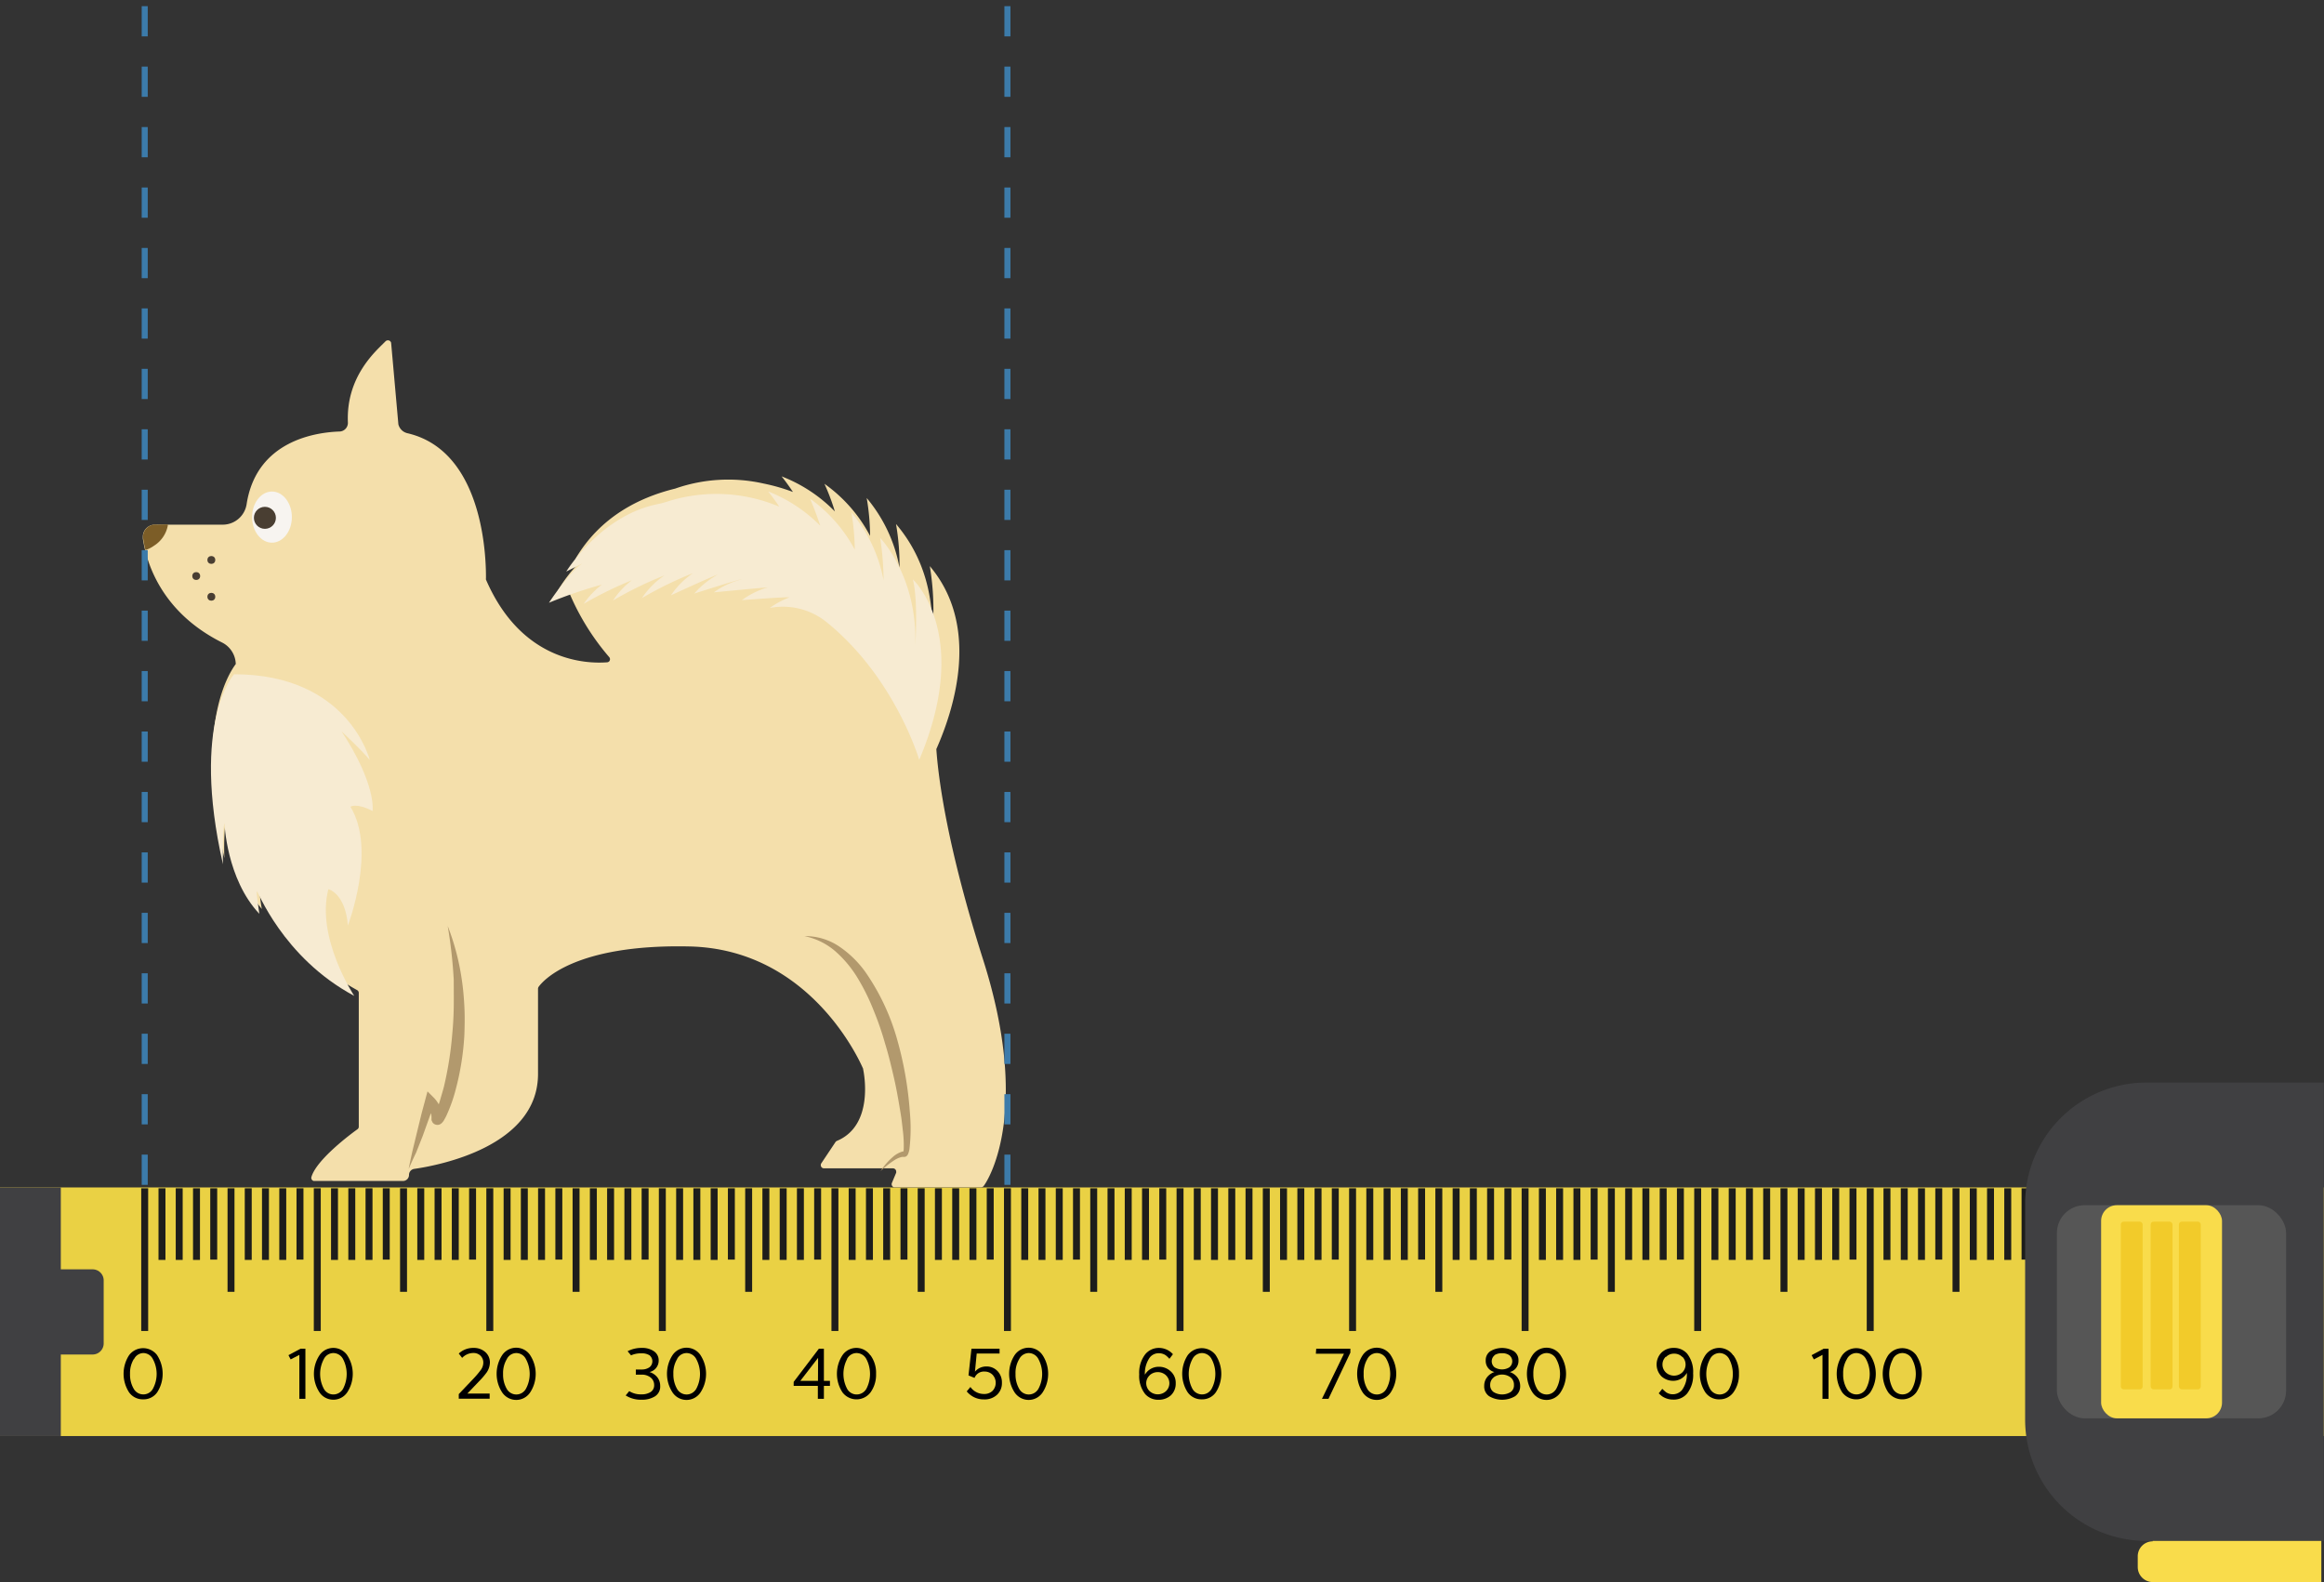 <svg xmlns="http://www.w3.org/2000/svg" viewBox="0 0 384.44 261.74"><rect x="0" y="0" width="384.44" height="261.74" fill="#333333" stroke="none"/><defs><style>.cls-1{fill:#ead144;}.cls-2{fill:#1d1d1b;}.cls-3{fill:#404042;}.cls-4{fill:#565656;}.cls-5{fill:#f9dc4b;}.cls-6{fill:#f2cb2a;}.cls-7{fill:#f4dfab;}.cls-8{fill:#f7ebd2;}.cls-9{fill:#7c5d27;}.cls-10{fill:#b2996d;}.cls-11{fill:#f7f4f0;}.cls-12{fill:#493e32;}.cls-13{fill:none;stroke:#3c7baa;stroke-miterlimit:10;stroke-dasharray:5 5;}</style></defs><title>50 </title><g id="Capa_2" data-name="Capa 2"><g id="Capa_1-2" data-name="Capa 1"><rect class="cls-1" y="196.45" width="384.44" height="41.13"/><rect class="cls-2" x="23.36" y="196.59" width="1.15" height="23.61"/><rect class="cls-2" x="26.22" y="196.59" width="1.15" height="11.85"/><rect class="cls-2" x="29.07" y="196.59" width="1.15" height="11.85"/><rect class="cls-2" x="31.93" y="196.59" width="1.15" height="11.85"/><rect class="cls-2" x="34.78" y="196.59" width="1.15" height="11.8"/><rect class="cls-2" x="37.64" y="196.59" width="1.15" height="17.13"/><rect class="cls-2" x="40.49" y="196.59" width="1.15" height="11.85"/><rect class="cls-2" x="43.34" y="196.59" width="1.15" height="11.85"/><rect class="cls-2" x="46.2" y="196.59" width="1.15" height="11.85"/><rect class="cls-2" x="49.05" y="196.59" width="1.15" height="11.8"/><rect class="cls-2" x="51.91" y="196.59" width="1.15" height="23.61"/><rect class="cls-2" x="54.76" y="196.59" width="1.15" height="11.85"/><rect class="cls-2" x="57.62" y="196.59" width="1.15" height="11.85"/><rect class="cls-2" x="60.47" y="196.59" width="1.15" height="11.85"/><rect class="cls-2" x="63.32" y="196.59" width="1.15" height="11.8"/><rect class="cls-2" x="66.18" y="196.59" width="1.15" height="17.13"/><rect class="cls-2" x="69.03" y="196.59" width="1.15" height="11.85"/><rect class="cls-2" x="71.89" y="196.59" width="1.15" height="11.85"/><rect class="cls-2" x="74.74" y="196.59" width="1.15" height="11.85"/><rect class="cls-2" x="77.6" y="196.59" width="1.15" height="11.8"/><rect class="cls-2" x="80.45" y="196.59" width="1.15" height="23.61"/><rect class="cls-2" x="83.31" y="196.59" width="1.15" height="11.85"/><rect class="cls-2" x="86.16" y="196.59" width="1.15" height="11.85"/><rect class="cls-2" x="89.01" y="196.59" width="1.15" height="11.85"/><rect class="cls-2" x="91.87" y="196.59" width="1.15" height="11.8"/><rect class="cls-2" x="94.72" y="196.59" width="1.15" height="17.13"/><rect class="cls-2" x="97.58" y="196.59" width="1.15" height="11.85"/><rect class="cls-2" x="100.43" y="196.59" width="1.15" height="11.85"/><rect class="cls-2" x="103.29" y="196.59" width="1.15" height="11.85"/><rect class="cls-2" x="106.14" y="196.59" width="1.15" height="11.8"/><rect class="cls-2" x="108.99" y="196.59" width="1.15" height="23.61"/><rect class="cls-2" x="111.85" y="196.59" width="1.15" height="11.85"/><rect class="cls-2" x="114.7" y="196.59" width="1.15" height="11.85"/><rect class="cls-2" x="117.56" y="196.59" width="1.15" height="11.85"/><rect class="cls-2" x="120.41" y="196.59" width="1.15" height="11.8"/><rect class="cls-2" x="123.27" y="196.59" width="1.15" height="17.13"/><rect class="cls-2" x="126.12" y="196.59" width="1.15" height="11.85"/><rect class="cls-2" x="128.98" y="196.59" width="1.15" height="11.85"/><rect class="cls-2" x="131.83" y="196.59" width="1.15" height="11.85"/><rect class="cls-2" x="134.68" y="196.59" width="1.15" height="11.8"/><rect class="cls-2" x="137.54" y="196.59" width="1.15" height="23.61"/><rect class="cls-2" x="140.39" y="196.59" width="1.15" height="11.85"/><rect class="cls-2" x="143.25" y="196.59" width="1.15" height="11.85"/><rect class="cls-2" x="146.1" y="196.59" width="1.15" height="11.85"/><rect class="cls-2" x="148.96" y="196.59" width="1.15" height="11.8"/><rect class="cls-2" x="151.81" y="196.59" width="1.15" height="17.13"/><rect class="cls-2" x="154.66" y="196.59" width="1.15" height="11.85"/><rect class="cls-2" x="157.52" y="196.59" width="1.15" height="11.85"/><rect class="cls-2" x="160.37" y="196.59" width="1.15" height="11.85"/><rect class="cls-2" x="163.23" y="196.59" width="1.15" height="11.8"/><rect class="cls-2" x="166.08" y="196.59" width="1.15" height="23.61"/><rect class="cls-2" x="168.94" y="196.59" width="1.15" height="11.85"/><rect class="cls-2" x="171.79" y="196.59" width="1.15" height="11.85"/><rect class="cls-2" x="174.65" y="196.59" width="1.15" height="11.85"/><rect class="cls-2" x="177.5" y="196.59" width="1.15" height="11.8"/><rect class="cls-2" x="180.35" y="196.59" width="1.15" height="17.13"/><rect class="cls-2" x="183.21" y="196.59" width="1.15" height="11.85"/><rect class="cls-2" x="186.06" y="196.59" width="1.15" height="11.85"/><rect class="cls-2" x="188.92" y="196.59" width="1.15" height="11.85"/><rect class="cls-2" x="191.77" y="196.59" width="1.15" height="11.8"/><rect class="cls-2" x="194.63" y="196.59" width="1.15" height="23.61"/><rect class="cls-2" x="197.48" y="196.59" width="1.15" height="11.85"/><rect class="cls-2" x="200.33" y="196.59" width="1.15" height="11.85"/><rect class="cls-2" x="203.19" y="196.59" width="1.15" height="11.85"/><rect class="cls-2" x="206.04" y="196.59" width="1.15" height="11.8"/><rect class="cls-2" x="208.9" y="196.59" width="1.15" height="17.13"/><rect class="cls-2" x="211.75" y="196.59" width="1.15" height="11.85"/><rect class="cls-2" x="214.61" y="196.59" width="1.15" height="11.85"/><rect class="cls-2" x="217.46" y="196.59" width="1.15" height="11.85"/><rect class="cls-2" x="220.31" y="196.59" width="1.15" height="11.8"/><rect class="cls-2" x="223.17" y="196.59" width="1.15" height="23.61"/><rect class="cls-2" x="226.02" y="196.59" width="1.15" height="11.85"/><rect class="cls-2" x="228.88" y="196.59" width="1.15" height="11.85"/><rect class="cls-2" x="231.73" y="196.59" width="1.15" height="11.85"/><rect class="cls-2" x="234.59" y="196.59" width="1.15" height="11.8"/><rect class="cls-2" x="237.44" y="196.59" width="1.15" height="17.13"/><rect class="cls-2" x="240.3" y="196.59" width="1.15" height="11.85"/><rect class="cls-2" x="243.15" y="196.59" width="1.15" height="11.85"/><rect class="cls-2" x="246" y="196.59" width="1.15" height="11.85"/><rect class="cls-2" x="248.86" y="196.59" width="1.15" height="11.8"/><rect class="cls-2" x="251.71" y="196.59" width="1.15" height="23.61"/><rect class="cls-2" x="254.57" y="196.59" width="1.15" height="11.85"/><rect class="cls-2" x="257.42" y="196.59" width="1.15" height="11.85"/><rect class="cls-2" x="260.28" y="196.59" width="1.15" height="11.85"/><rect class="cls-2" x="263.13" y="196.59" width="1.15" height="11.8"/><rect class="cls-2" x="265.98" y="196.59" width="1.15" height="17.13"/><rect class="cls-2" x="268.84" y="196.59" width="1.15" height="11.85"/><rect class="cls-2" x="271.69" y="196.59" width="1.15" height="11.85"/><rect class="cls-2" x="274.55" y="196.59" width="1.15" height="11.85"/><rect class="cls-2" x="277.4" y="196.59" width="1.15" height="11.8"/><rect class="cls-2" x="280.26" y="196.59" width="1.15" height="23.61"/><rect class="cls-2" x="283.11" y="196.59" width="1.15" height="11.85"/><rect class="cls-2" x="285.97" y="196.59" width="1.15" height="11.85"/><rect class="cls-2" x="288.82" y="196.59" width="1.15" height="11.85"/><rect class="cls-2" x="291.67" y="196.59" width="1.15" height="11.8"/><rect class="cls-2" x="294.53" y="196.59" width="1.15" height="17.13"/><rect class="cls-2" x="297.38" y="196.59" width="1.15" height="11.85"/><rect class="cls-2" x="300.24" y="196.59" width="1.15" height="11.85"/><rect class="cls-2" x="303.09" y="196.59" width="1.15" height="11.85"/><rect class="cls-2" x="305.95" y="196.59" width="1.15" height="11.8"/><rect class="cls-2" x="308.8" y="196.59" width="1.15" height="23.61"/><path d="M26,224.22a5.63,5.63,0,0,1,0,6.13,2.74,2.74,0,0,1-2.32,1.16,2.79,2.79,0,0,1-2.33-1.16,5.65,5.65,0,0,1,0-6.14,2.9,2.9,0,0,1,4.05-.6,2.84,2.84,0,0,1,.6.6Zm-3.87.63a4.48,4.48,0,0,0-.62,2.45,4.62,4.62,0,0,0,.61,2.46,1.82,1.82,0,0,0,2.46.71,1.8,1.8,0,0,0,.71-.71,5.15,5.15,0,0,0,0-4.91,1.79,1.79,0,0,0-1.59-1A1.76,1.76,0,0,0,22.17,224.85Z"/><path d="M49.71,223.13h.81v8.29h-1v-7.27l-1.44.75-.36-.7Z"/><path d="M57.44,224.22a5.59,5.59,0,0,1,0,6.13,2.77,2.77,0,0,1-3.84.75,2.55,2.55,0,0,1-.75-.75,5.57,5.57,0,0,1,0-6.14,2.77,2.77,0,0,1,3.85-.73,2.71,2.71,0,0,1,.74.73Zm-3.87.63a5.21,5.21,0,0,0,0,4.91,1.79,1.79,0,0,0,1.58.94,1.85,1.85,0,0,0,1.6-.94,5.32,5.32,0,0,0,0-4.91,1.82,1.82,0,0,0-1.6-1A1.77,1.77,0,0,0,53.57,224.85Z"/><path d="M78.34,223a2.8,2.8,0,0,1,2,.74,2.26,2.26,0,0,1,.7,1.71,3,3,0,0,1-.53,1.6,13.09,13.09,0,0,1-1.29,1.5l-1.91,2H81v.85H75.89v-.76L78.4,228a15.25,15.25,0,0,0,1.16-1.39,2.05,2.05,0,0,0,.39-1.17,1.59,1.59,0,0,0-.47-1.16,1.65,1.65,0,0,0-1.16-.44,2.54,2.54,0,0,0-1.87.81l-.56-.72A3.47,3.47,0,0,1,78.34,223Z"/><path d="M87.71,224.22a5.63,5.63,0,0,1,0,6.13,2.77,2.77,0,0,1-3.84.8,2.81,2.81,0,0,1-.81-.8,5.65,5.65,0,0,1,0-6.14,2.8,2.8,0,0,1,3.87-.78h0a2.76,2.76,0,0,1,.78.78Zm-3.87.63a4.48,4.48,0,0,0-.62,2.45,4.7,4.7,0,0,0,.6,2.46,1.81,1.81,0,0,0,2.46.72,1.85,1.85,0,0,0,.72-.72,5.15,5.15,0,0,0,0-4.91,1.79,1.79,0,0,0-1.59-1A1.76,1.76,0,0,0,83.84,224.85Z"/><path d="M106.17,223a3.35,3.35,0,0,1,2,.55,1.79,1.79,0,0,1,.79,1.54,1.92,1.92,0,0,1-1.52,1.9,2.62,2.62,0,0,1,1.3.87,2.29,2.29,0,0,1,.47,1.42,1.9,1.9,0,0,1-.86,1.73,4,4,0,0,1-2.2.56,4.66,4.66,0,0,1-2.65-.71l.59-.71a3.52,3.52,0,0,0,2,.53,2.72,2.72,0,0,0,1.55-.39,1.31,1.31,0,0,0,.57-1.16,1.54,1.54,0,0,0-.59-1.24,2.32,2.32,0,0,0-1.44-.47h-1v-.85h1a2.19,2.19,0,0,0,1.26-.37,1.27,1.27,0,0,0,.21-1.77h0a1.34,1.34,0,0,0-.2-.21,2.4,2.4,0,0,0-1.39-.32,3.84,3.84,0,0,0-1.67.33l-.57-.68A4.89,4.89,0,0,1,106.17,223Z"/><path d="M115.89,224.22a5.63,5.63,0,0,1,0,6.13,2.78,2.78,0,0,1-4.65,0,5.65,5.65,0,0,1,0-6.14,2.8,2.8,0,0,1,3.87-.78h0a2.89,2.89,0,0,1,.78.78Zm-3.88.63a4.4,4.4,0,0,0-.62,2.45,4.8,4.8,0,0,0,.6,2.46,1.81,1.81,0,0,0,2.46.72,1.87,1.87,0,0,0,.73-.72,5.21,5.21,0,0,0,0-4.91,1.82,1.82,0,0,0-1.59-1A1.77,1.77,0,0,0,112,224.85Z"/><path d="M135.46,223.13h.83v5.32h1v.83h-1v2.14h-1v-2.14h-4v-.66Zm-.13,1.51-2.94,3.81h2.92Z"/><path d="M144,224.22a4.87,4.87,0,0,1,.92,3.06,5,5,0,0,1-.91,3.07,2.91,2.91,0,0,1-4.65,0,5.61,5.61,0,0,1,0-6.14,2.78,2.78,0,0,1,3.86-.73,2.71,2.71,0,0,1,.74.73Zm-3.87.63a5.26,5.26,0,0,0,0,4.91,1.79,1.79,0,0,0,1.58.94,1.85,1.85,0,0,0,1.61-.94,5.32,5.32,0,0,0,0-4.91,1.84,1.84,0,0,0-1.61-1,1.77,1.77,0,0,0-1.6,1Z"/><path d="M160.7,223.13h4.65v.8h-3.78l-.29,3a2.42,2.42,0,0,1,1.87-.86,2.48,2.48,0,0,1,1.88.78,2.7,2.7,0,0,1,.71,1.91,2.61,2.61,0,0,1-.82,2,3,3,0,0,1-2.14.76,3.6,3.6,0,0,1-2.86-1.33l.61-.73a2.71,2.71,0,0,0,2.25,1.16,1.94,1.94,0,0,0,1.4-.51,1.95,1.95,0,0,0,0-2.68,1.83,1.83,0,0,0-1.31-.52,1.66,1.66,0,0,0-1.66,1.05l-1-.41Z"/><path d="M172.48,224.22a5.63,5.63,0,0,1,0,6.13,2.77,2.77,0,0,1-3.84.8,2.81,2.81,0,0,1-.81-.8,5.69,5.69,0,0,1,0-6.14,2.8,2.8,0,0,1,3.87-.78h0a2.72,2.72,0,0,1,.77.78Zm-3.88.63a4.39,4.39,0,0,0-.61,2.45,4.7,4.7,0,0,0,.6,2.46,1.81,1.81,0,0,0,2.46.72,1.87,1.87,0,0,0,.73-.72,5.21,5.21,0,0,0,0-4.91,1.82,1.82,0,0,0-1.6-1,1.79,1.79,0,0,0-1.58,1Z"/><path d="M191.68,223a3.15,3.15,0,0,1,1.81.56,3.5,3.5,0,0,1,.54.48l-.58.76a5.39,5.39,0,0,0-.6-.57,2,2,0,0,0-1.17-.35,1.86,1.86,0,0,0-1.47.69,4.56,4.56,0,0,0-.82,2.86,2.64,2.64,0,0,1,2.25-1.31,2.81,2.81,0,0,1,2,.74,2.53,2.53,0,0,1,.85,2,2.63,2.63,0,0,1-.82,2,3,3,0,0,1-2,.72,2.88,2.88,0,0,1-2.22-.93,4.8,4.8,0,0,1-1-3.27,5,5,0,0,1,1-3.33A2.9,2.9,0,0,1,191.68,223Zm-1.51,4.55a1.75,1.75,0,0,0-.56,1.3,1.83,1.83,0,0,0,.56,1.3,2,2,0,0,0,2.71,0,1.8,1.8,0,0,0,.05-2.56l-.05-.06a2,2,0,0,0-2.71,0Z"/><path d="M201.12,224.22a5.63,5.63,0,0,1,0,6.13,2.74,2.74,0,0,1-2.32,1.16,2.79,2.79,0,0,1-2.33-1.16,5.65,5.65,0,0,1,0-6.14,2.9,2.9,0,0,1,4.05-.6,2.84,2.84,0,0,1,.6.6Zm-3.87.63a5.26,5.26,0,0,0,0,4.91,1.83,1.83,0,0,0,2.47.71,1.86,1.86,0,0,0,.71-.71,5.21,5.21,0,0,0,0-4.91,1.82,1.82,0,0,0-1.6-1A1.79,1.79,0,0,0,197.25,224.85Z"/><path d="M217.73,223.13h5.65v.65l-3.62,7.64h-1.08l3.64-7.46h-4.65Z"/><path d="M230.06,224.22a5.63,5.63,0,0,1,0,6.13,2.77,2.77,0,0,1-3.84.8,2.81,2.81,0,0,1-.81-.8,5.65,5.65,0,0,1,0-6.14,2.8,2.8,0,0,1,3.87-.78h0a2.76,2.76,0,0,1,.78.78Zm-3.88.63a4.48,4.48,0,0,0-.6,2.45,4.6,4.6,0,0,0,.59,2.46,1.81,1.81,0,0,0,2.46.72,1.85,1.85,0,0,0,.72-.72,5.15,5.15,0,0,0,0-4.91,1.79,1.79,0,0,0-1.59-1A1.77,1.77,0,0,0,226.18,224.85Z"/><path d="M250.42,223.54a1.78,1.78,0,0,1,.77,1.55,1.88,1.88,0,0,1-1.44,1.9,2.61,2.61,0,0,1,1.25.87,2.38,2.38,0,0,1,.47,1.43,2,2,0,0,1-.84,1.7,4.22,4.22,0,0,1-4.29,0,1.94,1.94,0,0,1-.82-1.7,2.31,2.31,0,0,1,.46-1.43,2.63,2.63,0,0,1,1.23-.87,1.88,1.88,0,0,1-1.44-1.9,1.78,1.78,0,0,1,.77-1.55,3.8,3.8,0,0,1,3.88,0Zm-3.35,4.36a1.52,1.52,0,0,0-.56,1.24,1.36,1.36,0,0,0,.56,1.16,2.7,2.7,0,0,0,2.82,0,1.32,1.32,0,0,0,.55-1.16,1.53,1.53,0,0,0-.55-1.26,2.34,2.34,0,0,0-2.82,0Zm.17-3.68a1.28,1.28,0,0,0-.19,1.8,1.14,1.14,0,0,0,.19.19,2.33,2.33,0,0,0,2.44,0,1.28,1.28,0,0,0,0-2,2,2,0,0,0-1.23-.33,2.19,2.19,0,0,0-1.25.33Z"/><path d="M258.15,224.22a5.63,5.63,0,0,1,0,6.13,2.78,2.78,0,0,1-4.65,0,5.61,5.61,0,0,1,0-6.14,2.8,2.8,0,0,1,3.87-.78h0a2.76,2.76,0,0,1,.78.78Zm-3.88.63a4.48,4.48,0,0,0-.62,2.45,4.81,4.81,0,0,0,.61,2.46,1.81,1.81,0,0,0,2.46.72,1.91,1.91,0,0,0,.72-.72,5.15,5.15,0,0,0,0-4.91,1.79,1.79,0,0,0-1.59-1,1.77,1.77,0,0,0-1.58,1Z"/><path d="M276.86,223a2.84,2.84,0,0,1,2.22.94,4.82,4.82,0,0,1,1,3.27,4.92,4.92,0,0,1-1,3.34,2.86,2.86,0,0,1-2.32,1,3.28,3.28,0,0,1-1.8-.54,5.37,5.37,0,0,1-.57-.5l.59-.74a8.24,8.24,0,0,0,.62.56,2,2,0,0,0,2.62-.34,4.37,4.37,0,0,0,.82-2.86,2.56,2.56,0,0,1-2.25,1.31,2.86,2.86,0,0,1-1.94-.73,2.8,2.8,0,0,1,0-3.94h0A2.82,2.82,0,0,1,276.86,223Zm-1.29,1.45a1.75,1.75,0,0,0-.56,1.31,1.79,1.79,0,0,0,.56,1.3,2,2,0,0,0,2.71,0,1.83,1.83,0,0,0,.05-2.57l-.05,0a1.84,1.84,0,0,0-1.36-.54,1.81,1.81,0,0,0-1.35.57Z"/><path d="M286.74,224.22a4.93,4.93,0,0,1,.92,3.06,5,5,0,0,1-.91,3.07,2.79,2.79,0,0,1-2.32,1.16,2.74,2.74,0,0,1-2.33-1.16,5.61,5.61,0,0,1,0-6.14,2.78,2.78,0,0,1,3.86-.73,2.54,2.54,0,0,1,.73.73Zm-3.87.63a5.21,5.21,0,0,0,0,4.91,1.81,1.81,0,0,0,3.18,0,5.32,5.32,0,0,0,0-4.91,1.82,1.82,0,0,0-1.6-1A1.77,1.77,0,0,0,282.87,224.85Z"/><path d="M301.67,223.13h.81v8.29h-1v-7.27l-1.43.75-.37-.7Z"/><path d="M309.39,224.22a5.63,5.63,0,0,1,0,6.13,2.91,2.91,0,0,1-4.65,0,5.65,5.65,0,0,1,0-6.14,2.9,2.9,0,0,1,4.05-.6,3.1,3.1,0,0,1,.6.6Zm-3.87.63a4.4,4.4,0,0,0-.62,2.45,4.61,4.61,0,0,0,.6,2.46,1.83,1.83,0,0,0,2.47.71,1.8,1.8,0,0,0,.71-.71,5.21,5.21,0,0,0,0-4.91,1.82,1.82,0,0,0-1.59-1,1.74,1.74,0,0,0-1.57,1Z"/><path d="M317,224.22a5.63,5.63,0,0,1,0,6.13,2.91,2.91,0,0,1-4.65,0,5.65,5.65,0,0,1,0-6.14,2.9,2.9,0,0,1,4.05-.6,2.84,2.84,0,0,1,.6.6Zm-3.87.63a5.21,5.21,0,0,0,0,4.91,1.82,1.82,0,0,0,2.46.71,1.8,1.8,0,0,0,.71-.71,5.21,5.21,0,0,0,0-4.91,1.82,1.82,0,0,0-1.59-1A1.77,1.77,0,0,0,313.11,224.85Z"/><rect class="cls-2" x="311.57" y="196.59" width="1.15" height="11.85"/><rect class="cls-2" x="314.43" y="196.59" width="1.15" height="11.85"/><rect class="cls-2" x="317.28" y="196.59" width="1.15" height="11.85"/><rect class="cls-2" x="320.14" y="196.59" width="1.15" height="11.8"/><rect class="cls-2" x="322.99" y="196.59" width="1.15" height="17.13"/><rect class="cls-2" x="325.85" y="196.59" width="1.15" height="11.85"/><rect class="cls-2" x="328.7" y="196.59" width="1.15" height="11.85"/><rect class="cls-2" x="331.55" y="196.59" width="1.15" height="11.85"/><rect class="cls-2" x="334.41" y="196.59" width="1.15" height="11.8"/><rect class="cls-2" x="337.26" y="196.59" width="1.15" height="23.61"/><rect class="cls-3" y="196.45" width="10.06" height="41.13"/><path class="cls-3" d="M3.32,210h12a1.83,1.83,0,0,1,1.83,1.83h0v10.43a1.83,1.83,0,0,1-1.83,1.83h-12a.31.31,0,0,1-.31-.31V210.28a.31.31,0,0,1,.31-.31Z"/><path class="cls-3" d="M355,179.1h29.41v75.83H355a20.07,20.07,0,0,1-20-20.05V199.15A20.06,20.06,0,0,1,355,179.1Z"/><rect class="cls-4" x="340.26" y="199.39" width="37.91" height="35.26" rx="4.59"/><rect class="cls-5" x="347.57" y="199.39" width="20" height="35.26" rx="2.6"/><rect class="cls-6" x="350.83" y="202.11" width="3.61" height="27.75" rx="0.47"/><rect class="cls-6" x="355.77" y="202.11" width="3.61" height="27.75" rx="0.47"/><rect class="cls-6" x="360.44" y="202.11" width="3.61" height="27.75" rx="0.47"/><path class="cls-5" d="M356.1,254.93H384v6.81H356.1a2.49,2.49,0,0,1-2.47-2.47h0v-1.86A2.47,2.47,0,0,1,356.1,255h0Z"/><path class="cls-7" d="M162.68,158.93c-6-18.85-7.45-30.11-7.79-35,3.17-7.14,7.17-20.51-1.08-30.27a43.79,43.79,0,0,1,.41,11.26c.15-5.89-1.15-12.54-6-18.23a39.85,39.85,0,0,1,.58,7.23,24.91,24.91,0,0,0-5.43-11.53,37.67,37.67,0,0,1,.56,6.27,24.56,24.56,0,0,0-7.55-8.62,35.41,35.41,0,0,1,1.72,4.57,24.77,24.77,0,0,0-8.81-5.8s.77.92,1.88,2.58A31.74,31.74,0,0,0,126.33,80h0a26.61,26.61,0,0,0-14.66.84c-6,1.47-12.42,4.72-16.47,11.6,0,0,1-.58,2.72-1.37l-.36.45a23.22,23.22,0,0,0-5.28,6.19s.55-.33,1.56-.82a.48.48,0,0,0,0,.37,40.27,40.27,0,0,0,6.91,11.42.54.54,0,0,1,0,.76.59.59,0,0,1-.29.13c-3.36.26-14.15,0-20.07-13.68a.57.57,0,0,1,0-.22c0-1.63.22-20.93-13-24A2,2,0,0,1,65.9,70.2L64.7,56.71a.54.54,0,0,0-.66-.39.51.51,0,0,0-.26.14c-1.42,1.47-6.57,5.71-6.23,13.46a1.43,1.43,0,0,1-1.36,1.47c-3.79.12-13.75,1.43-15.39,12a4,4,0,0,1-3.95,3.41H25.63a2,2,0,0,0-2,2c0,.09,0,.19,0,.29.58,3.94,3,12.13,13.09,17.2a4.1,4.1,0,0,1,2.28,3.57c-1.43,1.92-6.72,10.71-1.88,32.12a43.56,43.56,0,0,1,.28-7,25.75,25.75,0,0,0,5.91,15.4,33.84,33.84,0,0,1-.45-3.76,38.54,38.54,0,0,0,16.21,17.18.53.53,0,0,1,.28.46V186.4a.51.51,0,0,1-.23.43c-1.21.86-6.8,5.06-7.61,7.91a.53.53,0,0,0,.38.64l.15,0H66.66a1,1,0,0,0,1-1h0a1,1,0,0,1,.87-1c4-.57,20.47-3.68,20.47-15.7V163.57a.57.57,0,0,1,.1-.31c.72-1,5.9-7.08,24.88-6.68,20.22.41,28.42,19.35,28.8,20.24a.08.08,0,0,1,0,.07c.14.62,1.86,9.28-4.34,11.86a.54.54,0,0,0-.23.19l-2.35,3.52a.55.55,0,0,0,.16.75.6.6,0,0,0,.29.08h11.42a.54.54,0,0,1,.52.56.88.88,0,0,1,0,.16l-.72,1.72a.54.54,0,0,0,.33.69.47.47,0,0,0,.17,0h14.27a.53.53,0,0,0,.45-.25C164,194.47,170.3,183,162.68,158.93Z"/><path class="cls-8" d="M38.72,111.55s-7.2,7.85-1.84,31.43c0,0-.11-5.63.25-6.8,0,0,.33,9.24,5.77,15,0,0-.5-3.34-.42-3.72s4.19,10.92,16.12,17.3c0,0-6.37-9.6-4.28-17.65,0,0,2.79.63,3.23,6,0,0,4.8-12.53.42-19.64,0,0,.94-.7,3.66.7,0,0,.7-4.29-5.12-13.16,0,0,3.41,3.17,4.66,4.73C61.17,125.76,57.69,111.55,38.72,111.55Z"/><path class="cls-9" d="M26,86.8a2.06,2.06,0,0,0-2.35,2A15.68,15.68,0,0,0,24.06,91a4.91,4.91,0,0,0,1.39-.7A5.06,5.06,0,0,0,27.75,87l0-.24Z"/><path class="cls-8" d="M151,95.85c.91,3.41.41,11,.41,11C151.82,95.33,145.6,89,145.6,89a46.83,46.83,0,0,1,.56,7,24.29,24.29,0,0,0-5.31-11.21,41.08,41.08,0,0,1,.55,6.14A24.59,24.59,0,0,0,134,82.5c.63,1.46,1.2,3,1.69,4.48a24.89,24.89,0,0,0-8.63-5.68,30.05,30.05,0,0,1,1.84,2.52,26.75,26.75,0,0,0-18-1,18.32,18.32,0,0,1-2.05.57c-9.51,1.87-15.18,11.17-15.18,11.17l2.67-1.34c-2.16,1.36-5.53,6.5-5.53,6.5a74.75,74.75,0,0,1,8.75-3,13.72,13.72,0,0,0-3,3.18A61.17,61.17,0,0,1,104.52,96a13.54,13.54,0,0,0-3.11,3.34,60.67,60.67,0,0,1,8.5-4.14,13.48,13.48,0,0,0-3.71,3.74,61.24,61.24,0,0,1,8.42-4.11h0A13.63,13.63,0,0,0,111,98.48s7.44-3.42,7.69-3.39a13.75,13.75,0,0,0-3.84,3.11s7.54-2.42,7.82-2.35A13.62,13.62,0,0,0,118.08,98s8.77-.85,8.88-.81a13.67,13.67,0,0,0-4.24,2.1s7.58-.59,7.84-.45a14,14,0,0,0-3.21,1.74h0a11.5,11.5,0,0,1,9.34,2.31c11.38,9.19,15.37,22.82,15.37,22.82C160.89,104.87,151,95.85,151,95.85Z"/><path class="cls-10" d="M67.6,193.4c.19-1,.4-1.94.61-2.9l.7-2.89.7-2.87c.24-1,.51-1.9.75-2.85l.36-1.33,1,1a5.23,5.23,0,0,1,.83,1.09,5.87,5.87,0,0,1,.51,1.25c0,.23.09.47.12.7V185a.34.34,0,0,0,0-.17.15.15,0,0,0,0-.09.82.82,0,0,0-.2-.25.91.91,0,0,0-.62-.2.88.88,0,0,0-.35.1l-.12.08-.06.05h0l.09-.17.21-.45a18.48,18.48,0,0,0,.7-2c.2-.7.42-1.4.6-2.1A58.31,58.31,0,0,0,74.82,171c.14-1.47.22-2.95.24-4.43s0-3,0-4.45a78.84,78.84,0,0,0-1-8.93,40.49,40.49,0,0,1,2.32,8.8c.23,1.51.36,3,.44,4.56s.05,3.06,0,4.59a44.27,44.27,0,0,1-1.43,9.08,25.43,25.43,0,0,1-1.57,4.41c-.09.19-.19.37-.3.56a3.37,3.37,0,0,1-.19.32l-.16.19a.71.71,0,0,1-.15.15l-.18.13a1,1,0,0,1-.42.12,1,1,0,0,1-.69-.22.89.89,0,0,1-.23-.28.12.12,0,0,0-.06-.12.86.86,0,0,1-.06-.23v-.5a3.11,3.11,0,0,0-.06-.44,4.12,4.12,0,0,0-.28-.86,3.59,3.59,0,0,0-.46-.75l1.34-.33c-.33.92-.65,1.85-1,2.79l-1,2.79-1.09,2.75C68.39,191.59,68,192.49,67.6,193.4Z"/><path class="cls-10" d="M145.66,193.76a10.87,10.87,0,0,1,2-2.32,4.23,4.23,0,0,1,1.39-.85,1.67,1.67,0,0,1,.44-.11h.12s-.14,0-.17.05a0,0,0,0,0,0,0h0a3,3,0,0,0,.06-.59,19.92,19.92,0,0,0-.15-2.89c-.11-1-.22-2-.38-2.93-.32-1.95-.65-3.89-1.09-5.8s-.9-3.84-1.48-5.71a49.7,49.7,0,0,0-1.92-5.54,34.89,34.89,0,0,0-2.57-5.2,18.8,18.8,0,0,0-3.66-4.43,11.16,11.16,0,0,0-5.19-2.57,10.06,10.06,0,0,1,5.8,1.74,17.17,17.17,0,0,1,4.4,4.35,37.07,37.07,0,0,1,5.16,11.05A59,59,0,0,1,150.51,184a29.11,29.11,0,0,1-.07,6.12,3.55,3.55,0,0,1-.25.86l-.09.14a.77.77,0,0,1-.18.18.67.67,0,0,1-.34.1h-.36a3.83,3.83,0,0,0-1.25.53A15.23,15.23,0,0,0,145.66,193.76Z"/><ellipse class="cls-11" cx="44.99" cy="85.55" rx="3.29" ry="4.23"/><circle class="cls-12" cx="43.82" cy="85.67" r="1.82"/><circle class="cls-12" cx="34.96" cy="92.64" r="0.65"/><circle class="cls-12" cx="32.46" cy="95.3" r="0.65"/><circle class="cls-12" cx="34.96" cy="98.73" r="0.65"/><line class="cls-13" x1="23.94" y1="196.02" x2="23.94"/><line class="cls-13" x1="166.65" y1="196.02" x2="166.65"/></g></g></svg>